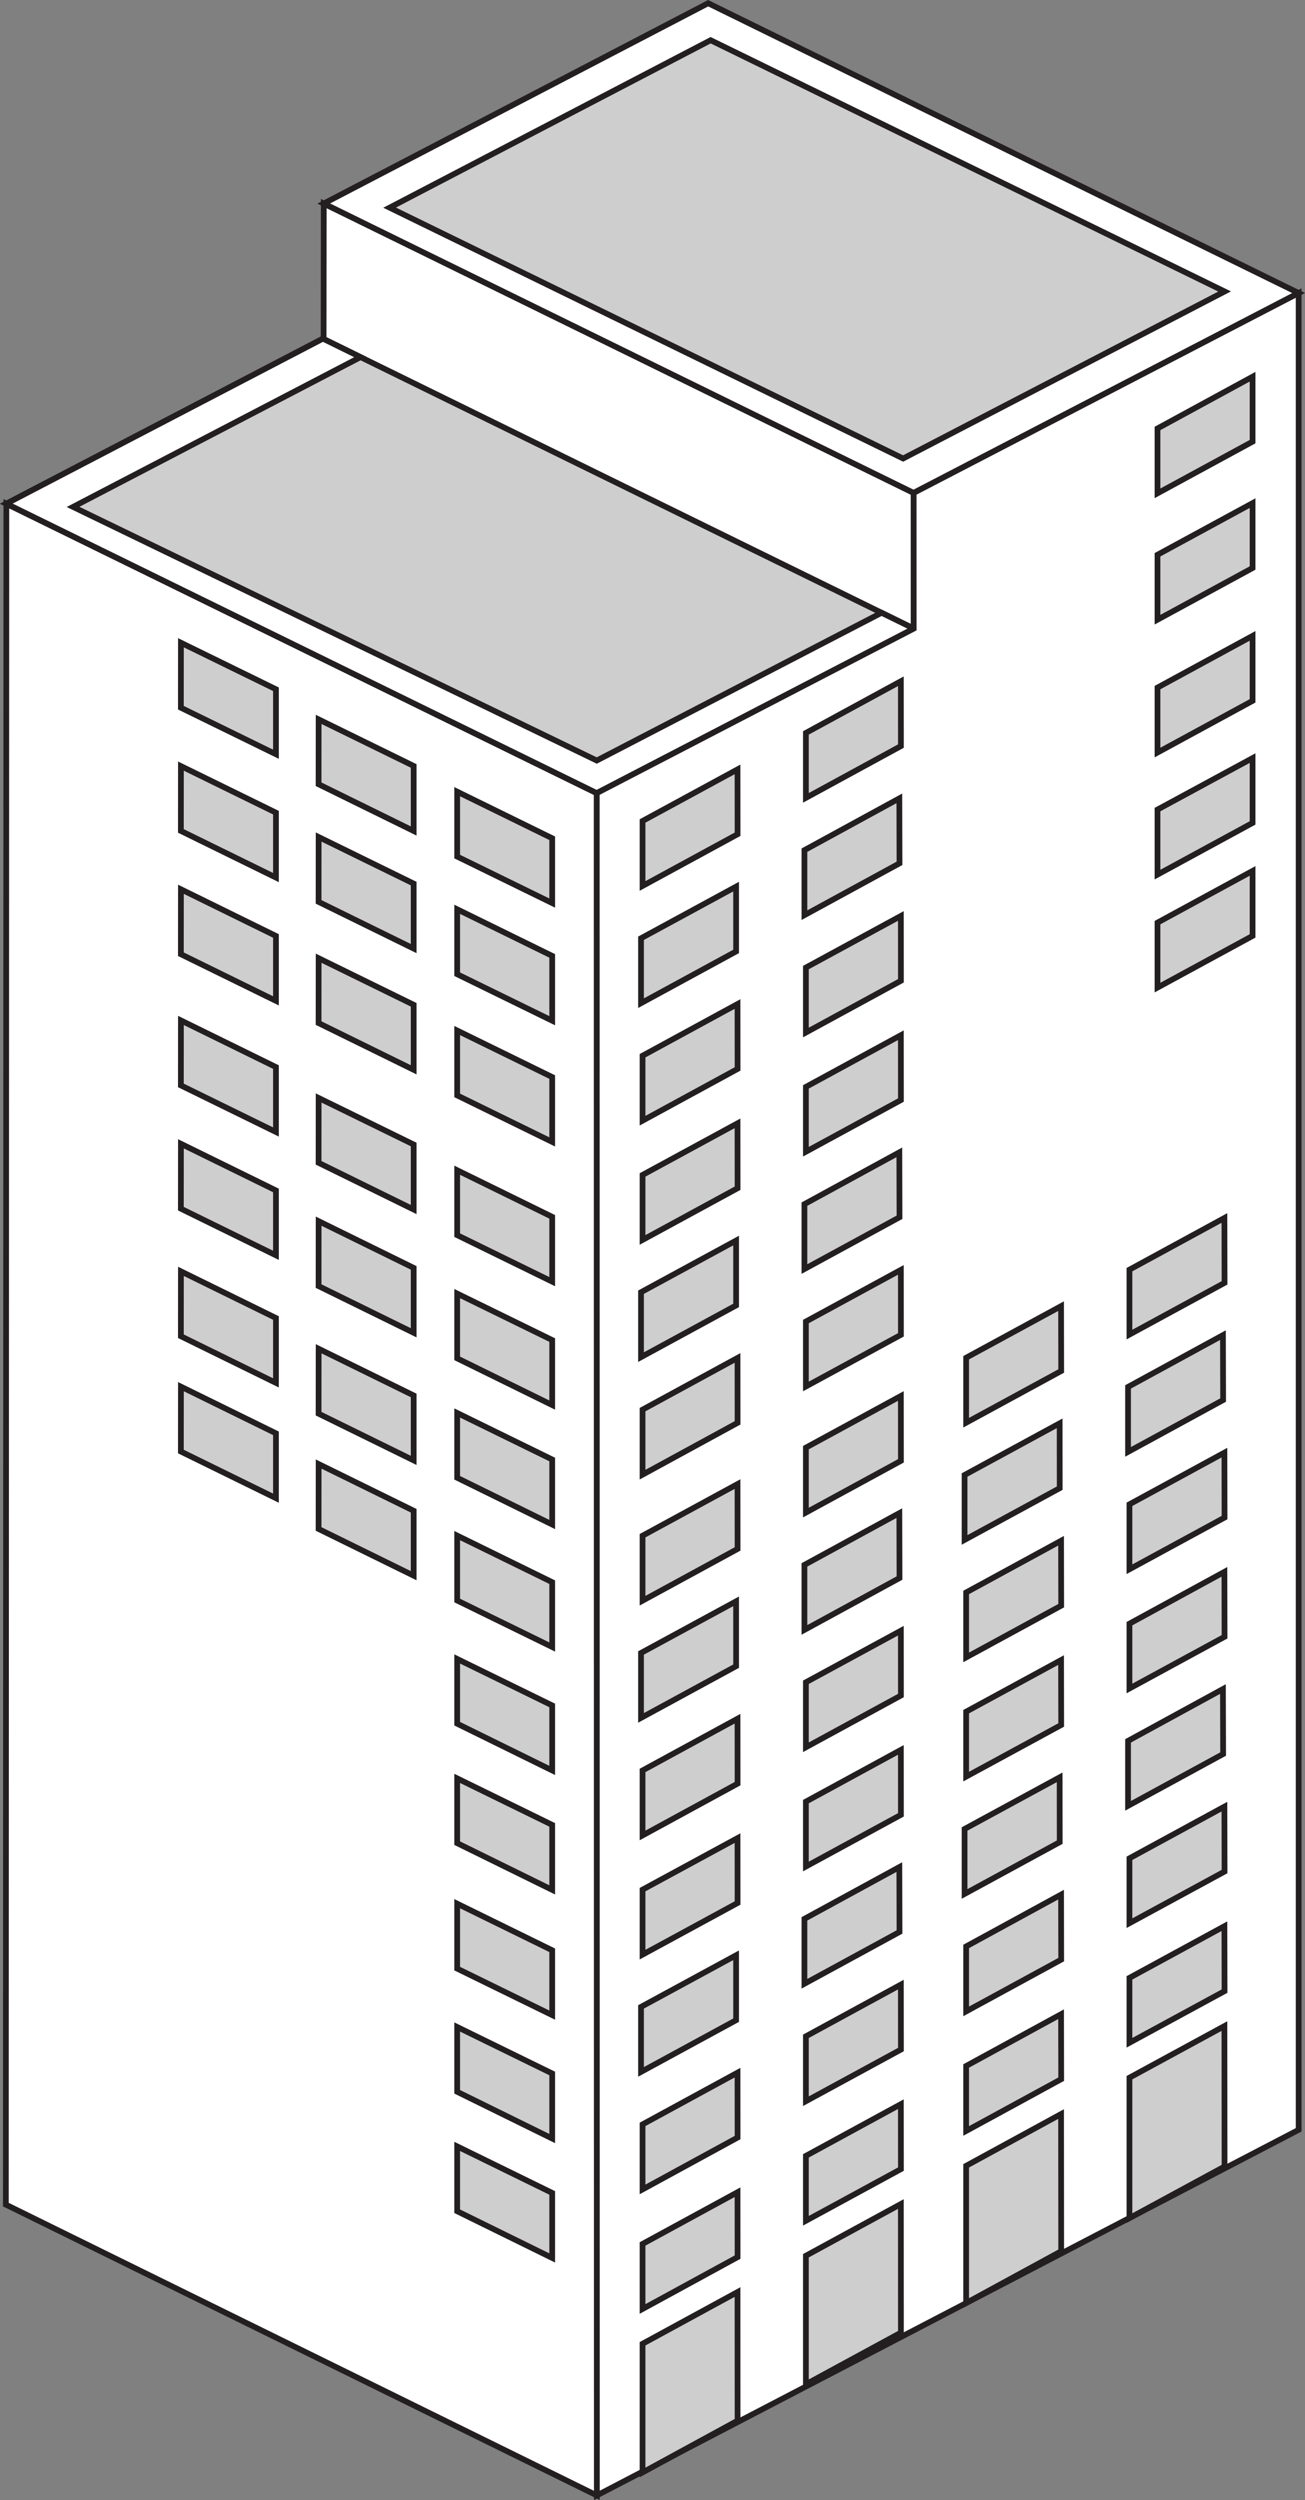 <?xml version="1.0" encoding="UTF-8"?>
<svg id="Layer_2" data-name="Layer 2" xmlns="http://www.w3.org/2000/svg" viewBox="0 0 910.2 1742.6">
  <rect x="0" y="0" width="910.2" height="1742.6" fill="#808080" stroke="none"/>
  <defs>
    <style>
      .cls-1 {
        fill: #fff;
      }

      .cls-1, .cls-2 {
        stroke: #231f20;
        stroke-miterlimit: 10;
        stroke-width: 4px;
      }

      .cls-2 {
        fill: #cecece;
      }
    </style>
  </defs>
  <g id="Layer_1-2" data-name="Layer 1">
    <g>
      <polygon class="cls-1" points="637.25 719.38 225.38 517.35 225.81 141.86 637.25 343.56 637.25 719.38"/>
      <polygon class="cls-1" points="637.25 343.56 225.81 141.86 493.92 2.24 905.77 204.25 637.25 343.56"/>
      <polygon class="cls-2" points="629.9 319.57 271.75 144.73 495.65 28.03 854.13 203.16 629.9 319.57"/>
      <polygon class="cls-1" points="416.29 1739.31 4.08 1536.61 4.43 351.06 416.22 552.8 416.29 1739.31"/>
      <polygon class="cls-2" points="416.22 552.8 4.43 351.06 225.23 236.03 637.45 438.16 416.22 552.8"/>
      <polygon class="cls-1" points="416.22 530.09 50.95 353.31 251.43 248.92 225.23 236.03 4.43 351.06 416.22 552.8 637.45 438.16 614.87 427.1 416.22 530.09"/>
      <polygon class="cls-1" points="637.25 343.56 637.27 438.16 416.22 552.8 416.29 1739.31 905.77 1484.48 905.77 204.25 637.25 343.56"/>
      <polygon class="cls-2" points="192.47 525.71 126.15 493.27 126.19 447.99 192.47 480.41 192.47 525.71"/>
      <polygon class="cls-2" points="192.47 611.66 126.15 579.14 126.19 533.97 192.47 566.43 192.47 611.66"/>
      <polygon class="cls-2" points="192.47 697.6 126.15 665.08 126.19 619.82 192.47 652.36 192.47 697.6"/>
      <polygon class="cls-2" points="192.47 789 126.15 756.52 126.19 711.24 192.47 743.75 192.47 789"/>
      <polygon class="cls-2" points="192.47 874.96 126.15 842.44 126.19 797.22 192.47 829.74 192.47 874.96"/>
      <polygon class="cls-2" points="288.52 843.04 222.2 810.47 222.24 765.28 288.52 797.71 288.52 843.04"/>
      <polygon class="cls-2" points="288.52 928.95 222.2 896.39 222.24 851.15 288.52 883.71 288.52 928.95"/>
      <polygon class="cls-2" points="192.47 963.87 126.15 931.35 126.19 886.13 192.47 918.65 192.47 963.87"/>
      <polygon class="cls-2" points="288.52 1017.88 222.2 985.32 222.24 940.08 288.52 972.62 288.52 1017.88"/>
      <polygon class="cls-2" points="192.47 1044.22 126.15 1011.71 126.19 966.49 192.47 999.02 192.47 1044.22"/>
      <polygon class="cls-2" points="288.52 1098.24 222.2 1065.67 222.24 1020.44 288.52 1052.98 288.52 1098.24"/>
      <polygon class="cls-2" points="385.15 893.31 318.87 860.89 318.87 815.64 385.15 848.14 385.15 893.31"/>
      <polygon class="cls-2" points="288.52 745.65 222.2 713.08 222.24 667.87 288.52 700.34 288.52 745.65"/>
      <polygon class="cls-2" points="385.15 795.92 318.87 763.49 318.87 718.27 385.15 750.72 385.15 795.92"/>
      <polygon class="cls-2" points="288.52 661.15 222.2 628.6 222.24 583.4 288.52 615.86 288.52 661.15"/>
      <polygon class="cls-2" points="385.15 711.43 318.87 679.02 318.87 633.78 385.15 666.26 385.15 711.43"/>
      <polygon class="cls-2" points="288.52 579.19 222.2 546.61 222.24 501.41 288.52 533.86 288.52 579.19"/>
      <polygon class="cls-2" points="385.15 629.44 318.87 597.03 318.87 551.79 385.15 584.27 385.15 629.44"/>
      <polygon class="cls-2" points="385.15 979.33 318.87 946.77 318.87 901.62 385.15 934.03 385.15 979.33"/>
      <polygon class="cls-2" points="385.15 1062.58 318.87 1030 318.87 984.84 385.15 1017.28 385.15 1062.58"/>
      <polygon class="cls-2" points="385.15 1147.96 318.87 1115.54 318.87 1070.3 385.15 1102.78 385.15 1147.96"/>
      <polygon class="cls-2" points="385.15 1233.99 318.87 1201.41 318.87 1156.28 385.15 1188.69 385.15 1233.99"/>
      <polygon class="cls-2" points="385.15 1317.24 318.87 1284.66 318.87 1239.52 385.15 1271.94 385.15 1317.24"/>
      <polygon class="cls-2" points="385.15 1404.53 318.87 1372.12 318.87 1326.86 385.15 1359.34 385.15 1404.53"/>
      <polygon class="cls-2" points="385.15 1490.56 318.87 1457.97 318.87 1412.8 385.15 1445.21 385.15 1490.56"/>
      <polygon class="cls-2" points="385.15 1573.78 318.87 1541.22 318.87 1496.02 385.15 1528.46 385.15 1573.78"/>
      <polygon class="cls-2" points="448.16 617.51 514.44 581.46 514.4 536.26 448.16 572.21 448.16 617.51"/>
      <polygon class="cls-2" points="447.09 699.21 513.42 663.14 513.41 617.97 447.09 653.97 447.09 699.21"/>
      <polygon class="cls-2" points="448.16 781.12 514.44 745.05 514.4 699.8 448.16 735.84 448.16 781.12"/>
      <polygon class="cls-2" points="562.09 556.11 628.37 520.01 628.33 474.82 562.09 510.84 562.09 556.11"/>
      <polygon class="cls-2" points="807.32 343.85 873.64 307.82 873.64 262.56 807.32 298.63 807.32 343.85"/>
      <polygon class="cls-2" points="807.32 431.93 873.64 395.9 873.64 350.67 807.32 386.67 807.32 431.93"/>
      <polygon class="cls-2" points="807.32 524.53 873.64 488.48 873.64 443.2 807.32 479.25 807.32 524.53"/>
      <polygon class="cls-2" points="807.32 609.6 873.64 573.57 873.64 528.39 807.32 564.28 807.32 609.6"/>
      <polygon class="cls-2" points="807.32 688.35 873.64 652.32 873.64 607.02 807.32 643.07 807.32 688.35"/>
      <polygon class="cls-2" points="561.06 637.87 627.38 601.74 627.26 556.45 561.06 592.57 561.06 637.87"/>
      <polygon class="cls-2" points="562.09 719.67 628.37 683.6 628.33 638.42 562.09 674.39 562.09 719.67"/>
      <polygon class="cls-2" points="448.16 864.22 514.44 828.19 514.4 782.95 448.16 818.92 448.16 864.22"/>
      <polygon class="cls-2" points="447.09 945.92 513.42 909.87 513.41 864.66 447.09 900.66 447.09 945.92"/>
      <polygon class="cls-2" points="448.16 1027.83 514.44 991.71 514.4 946.46 448.16 982.51 448.16 1027.83"/>
      <polygon class="cls-2" points="562.09 802.75 628.37 766.73 628.33 721.53 562.09 757.56 562.09 802.75"/>
      <polygon class="cls-2" points="561.06 884.52 627.38 848.43 627.26 803.17 561.06 839.28 561.06 884.52"/>
      <polygon class="cls-2" points="562.09 966.36 628.37 930.36 628.33 885.09 562.09 921.11 562.09 966.36"/>
      <polygon class="cls-2" points="448.16 1115.68 514.44 1079.61 514.4 1034.39 448.16 1070.38 448.16 1115.68"/>
      <polygon class="cls-2" points="447.09 1197.36 513.42 1161.31 513.41 1116.12 447.09 1152.11 447.09 1197.36"/>
      <polygon class="cls-2" points="448.16 1279.29 514.44 1243.2 514.4 1197.94 448.16 1233.99 448.16 1279.29"/>
      <polygon class="cls-2" points="562.09 1054.26 628.37 1018.19 628.33 972.99 562.09 1009 562.09 1054.26"/>
      <polygon class="cls-2" points="561.06 1136.04 627.38 1099.89 627.26 1054.63 561.06 1090.72 561.06 1136.04"/>
      <polygon class="cls-2" points="562.09 1217.84 628.37 1181.77 628.33 1136.58 562.09 1172.54 562.09 1217.84"/>
      <polygon class="cls-2" points="448.16 1362.37 514.44 1326.38 514.4 1281.15 448.16 1317.07 448.16 1362.37"/>
      <polygon class="cls-2" points="447.09 1444.1 513.42 1408.05 513.41 1362.81 447.09 1398.8 447.09 1444.1"/>
      <polygon class="cls-2" points="448.16 1526.01 514.44 1489.87 514.4 1444.63 448.16 1480.68 448.16 1526.01"/>
      <polygon class="cls-2" points="562.09 1300.95 628.37 1264.92 628.33 1219.67 562.09 1255.72 562.09 1300.95"/>
      <polygon class="cls-2" points="561.06 1382.68 627.38 1346.58 627.26 1301.34 561.06 1337.43 561.06 1382.68"/>
      <polygon class="cls-2" points="562.09 1464.54 628.37 1428.53 628.33 1383.25 562.09 1419.3 562.09 1464.54"/>
      <polygon class="cls-2" points="673.86 991.62 740.15 955.58 740.07 910.37 673.86 946.33 673.86 991.62"/>
      <polygon class="cls-2" points="672.76 1073.31 739.12 1037.25 739.08 992.04 672.76 1028.06 672.76 1073.31"/>
      <polygon class="cls-2" points="673.86 1155.2 740.15 1119.15 740.07 1073.89 673.86 1109.94 673.86 1155.2"/>
      <polygon class="cls-2" points="787.76 930.19 854.09 894.14 854 848.92 787.76 884.95 787.76 930.19"/>
      <polygon class="cls-2" points="786.78 1011.96 853.1 975.82 852.97 930.58 786.78 966.67 786.78 1011.96"/>
      <polygon class="cls-2" points="787.76 1093.76 854.09 1057.73 854 1012.49 787.76 1048.5 787.76 1093.76"/>
      <polygon class="cls-2" points="673.86 1238.29 740.15 1202.3 740.07 1157.06 673.86 1193.03 673.86 1238.29"/>
      <polygon class="cls-2" points="672.76 1320.07 739.12 1283.98 739.08 1238.78 672.76 1274.79 672.76 1320.07"/>
      <polygon class="cls-2" points="673.86 1401.93 740.15 1365.85 740.07 1320.54 673.86 1356.66 673.86 1401.93"/>
      <polygon class="cls-2" points="787.76 1176.86 854.09 1140.83 854 1095.57 787.76 1131.69 787.76 1176.86"/>
      <polygon class="cls-2" points="786.78 1258.65 853.1 1222.55 852.97 1177.25 786.78 1213.38 786.78 1258.65"/>
      <polygon class="cls-2" points="787.76 1340.45 854.09 1304.46 854 1259.22 787.76 1295.23 787.76 1340.45"/>
      <polygon class="cls-2" points="448.16 1609.34 514.44 1573.2 514.4 1527.96 448.16 1564.01 448.16 1609.34"/>
      <polygon class="cls-2" points="562.09 1547.87 628.37 1511.86 628.33 1466.58 562.09 1502.63 562.09 1547.87"/>
      <polygon class="cls-2" points="673.86 1485.27 740.15 1449.18 740.07 1403.88 673.86 1439.98 673.86 1485.27"/>
      <polygon class="cls-2" points="787.76 1423.8 854.09 1387.8 854 1342.55 787.76 1378.56 787.76 1423.8"/>
      <polygon class="cls-2" points="448.16 1723.29 514.44 1687.19 514.4 1597.54 448.16 1633.6 448.16 1723.29"/>
      <polygon class="cls-2" points="562.09 1661.82 628.37 1625.84 628.33 1536.19 562.09 1572.24 562.09 1661.82"/>
      <polygon class="cls-2" points="673.86 1605.18 740.15 1569.1 740.07 1473.48 673.86 1509.57 673.86 1605.18"/>
      <polygon class="cls-2" points="787.76 1546.01 854.09 1510.06 854 1412.16 787.76 1448.14 787.76 1546.01"/>
    </g>
  </g>
</svg>